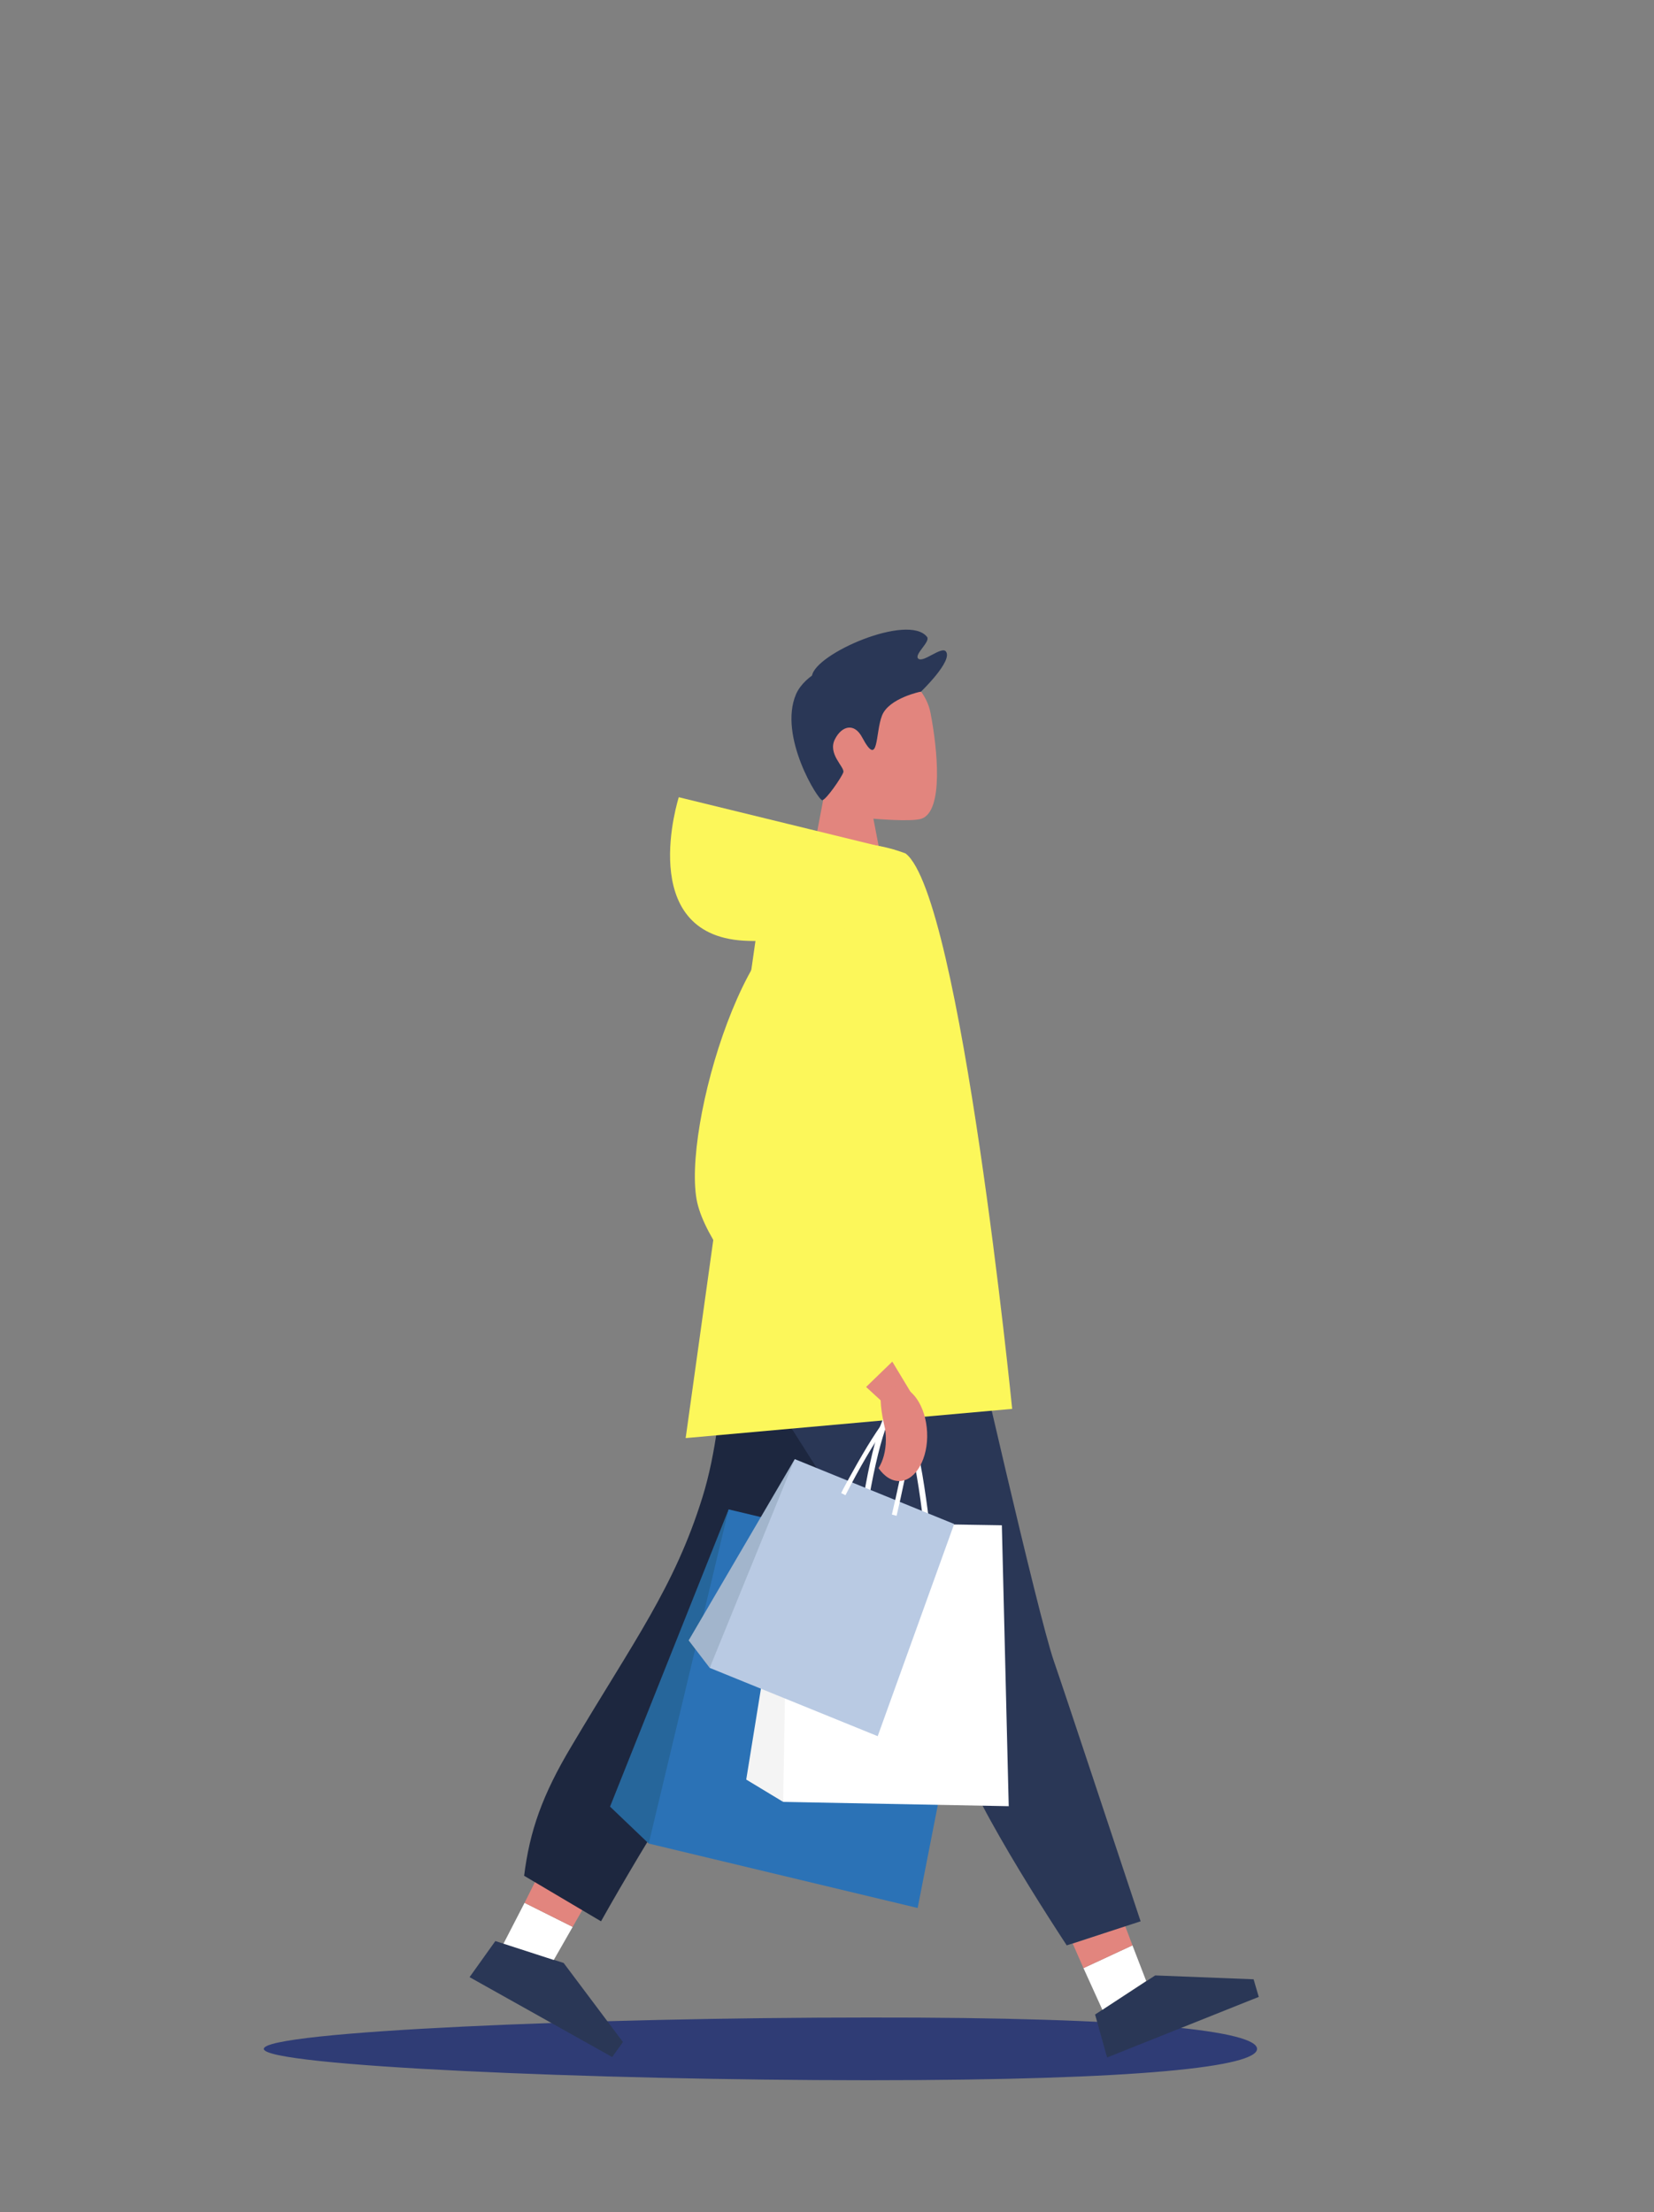 <?xml version="1.0" encoding="utf-8"?>
<!-- Generator: Adobe Illustrator 24.0.0, SVG Export Plug-In . SVG Version: 6.00 Build 0)  -->
<svg version="1.1" id="Layer_1" xmlns="http://www.w3.org/2000/svg" xmlns:xlink="http://www.w3.org/1999/xlink" x="0px" y="0px"
	 viewBox="0 0 385 515" style="enable-background:new 0 0 385 515;" xml:space="preserve">
<rect x="0" y="0" width="385" height="515" fill="#808080" stroke="none"/>
<style type="text/css">
	.st0{fill:#2F3C75;}
	.st1{fill:#E2857E;}
	.st2{fill:#2A3756;}
	.st3{fill:#FFFFFF;}
	.st4{fill:#1D273F;}
	.st5{fill:#FCF75A;}
	.st6{fill:#2B72B6;}
	.st7{fill:#26669B;}
	.st8{fill:#F4F4F4;}
	.st9{fill:#B9CAE3;}
	.st10{fill:#A2B5CC;}
</style>
<path class="st0" d="M292.6,477c0,4.1-26.6,7.3-90.5,7.3c-63.8,0-140.7-3.3-140.7-7.3c0-4.1,76.9-7.3,140.7-7.3
	C265.9,469.6,292.6,472.9,292.6,477z"/>
<g id="_x30_1_Walking">
	<g id="head_4_">
		<path class="st1" d="M197.7,154.5c7.1-1.8,17.3,3.2,18.9,11.5c1.6,8.3,3.1,22.8-2.1,24.6c-2.3,0.8-11.2,0-11.2,0l1.9,9.9h-16.3
			l2.7-14.2C191.5,186.3,174.3,160.4,197.7,154.5z"/>
		<path class="st2" d="M214.4,161c0,0-7.5,1.5-9.1,5.6s-0.7,12.4-4.6,5.1c-1.9-3.6-4.8-2.6-6.3,0.3c-1.9,3.5,2.3,6.6,1.9,7.8
			c-0.4,1.2-4,6.4-4.9,6.5s-10.3-14.9-6.1-24.7C189.4,152.4,211.3,149.2,214.4,161z"/>
		<path class="st2" d="M214.4,161c0,0,7.4-7.1,5.8-9.3c-1-1.4-5.4,2.8-6.5,1.6c-0.9-1,2.9-3.9,2.1-5c-4.3-5.6-26.2,3.9-26.8,9.1
			C188.4,162.5,214.4,161,214.4,161z"/>
	</g>
	<g id="leg_2_">
		<polygon class="st2" points="142.5,478.9 109.3,460.3 115.3,451.9 131.2,457 145,475.4 		"/>
		<polygon class="st3" points="117.2,452.5 128.9,456.3 133.3,448.6 122.1,443 		"/>
		<polygon class="st1" points="133.3,448.6 122.1,443 124.9,437.4 135.7,444.4 		"/>
		<path class="st4" d="M214.1,323.2c0,0-35,63.5-42.2,72.6c-4.8,6.1-21.4,32.6-32,51.5L122,436.7c1.3-10.4,4.2-18.8,11.1-30.3
			c14.4-24.3,23.9-36.9,30.4-57.8s3.8-45.2,10.6-56.3C181,281.4,214.1,323.2,214.1,323.2z"/>
	</g>
	<g id="leg_1_">
		<polygon class="st2" points="293,464.9 257.7,479 254.9,469 268.9,459.9 291.8,460.8 		"/>
		<polygon class="st3" points="256.6,467.9 266.8,461.2 263.6,452.9 252.2,458.2 		"/>
		<polygon class="st1" points="263.6,452.9 252.2,458.2 249.7,452.5 261.9,448.4 		"/>
		<path class="st2" d="M169.5,309.4c0,0,43.6,68.1,46.5,74.2c3,6.1,3.2,19.8,14.6,40.3c5.7,10.3,12.4,20.9,17.7,29l17.2-5.6
			c-6.4-19.2-17.5-52.8-20.2-60.6c-3.8-11-19.4-79.8-19.4-79.8S170.3,292,169.5,309.4z"/>
	</g>
	<g id="hoodie_1_">
		<path class="st5" d="M208.3,197.9L158,185.6c0,0-10.2,31.9,15.1,33.4S208.3,197.9,208.3,197.9z"/>
		<path class="st5" d="M194.6,196.3c-7.2,0.4-13.9,8-18.6,21.7c-3.6,24.7-16.4,116.8-16.4,116.8l76-6.8c0,0-11.9-119.3-24.8-129.3
			C206.1,196.9,200.7,196,194.6,196.3z"/>
	</g>
	<g>
		<g>
			<polygon class="st6" points="151,429.2 213.6,444.2 229,365.6 169.6,351.4 155.2,401.5 			"/>
			<polygon class="st7" points="142,420.6 151,429.2 169.6,351.4 			"/>
		</g>
		<g>
			<polygon class="st3" points="182.3,419.5 234.8,420.5 233.2,355.1 183.4,354.3 179.8,403.5 			"/>
			<polygon class="st8" points="173.7,414.3 182.3,419.5 183.4,354.3 			"/>
			<path class="st3" d="M199.4,358.6c0-0.1,1.1-7.9,2.6-15.5c2.9-14.2,5.1-16,6.6-16s3.6,1.9,6.1,16.2c1.3,7.7,2.1,15.5,2.1,15.6
				l-1.4,0.1c-1.8-18.8-5-30.5-6.8-30.6c-1.8,0-5.4,11.5-7.8,30.3L199.4,358.6z"/>
		</g>
		<g>
			<polygon class="st9" points="165.2,388.3 204.3,404.2 222.1,354.8 185,339.7 171.3,366 			"/>
			<polygon class="st10" points="160.3,381.9 165.2,388.3 185,339.7 			"/>
			<path class="st3" d="M207.6,352.6c0-0.1,1.5-6.1,2.6-12.2c2-11.4,0.7-12.6,0.5-12.7c-1.4-0.6-7.1,7.1-13.9,20.4l-1-0.5
				c0-0.1,2.9-5.6,6.1-10.9c6-9.8,8.1-10.5,9.2-10c1.1,0.5,2.2,2.5,0.2,13.9c-1.1,6.1-2.6,12.2-2.6,12.3L207.6,352.6z"/>
		</g>
	</g>
	<g id="hand_2_">
		<path class="st5" d="M192.3,212.7c9.6,2.8,8.6,20.7-10.5,61.3l28.3,41.4l-11.4,10.2c0,0-32.5-28.8-36.4-45.6
			C158.5,263.1,174.7,207.7,192.3,212.7z"/>
		<polygon class="st1" points="207.7,317 212.4,324.8 207.7,328.5 201.6,322.9 		"/>
		<path class="st1" d="M215.8,333.4c-0.3-6.1-3.6-10.9-7.4-10.7c-1.1,0.1-2.1,0.5-3,1.3s-0.1,5.6,0.4,7.7c0.3,1.1,0.4,2.2,0.4,3.5
			c0,2.7-0.7,5-1.7,6.6c1.3,1.9,3.1,3.1,5,3C213.2,344.6,216.1,339.5,215.8,333.4z"/>
	</g>
</g>
</svg>

